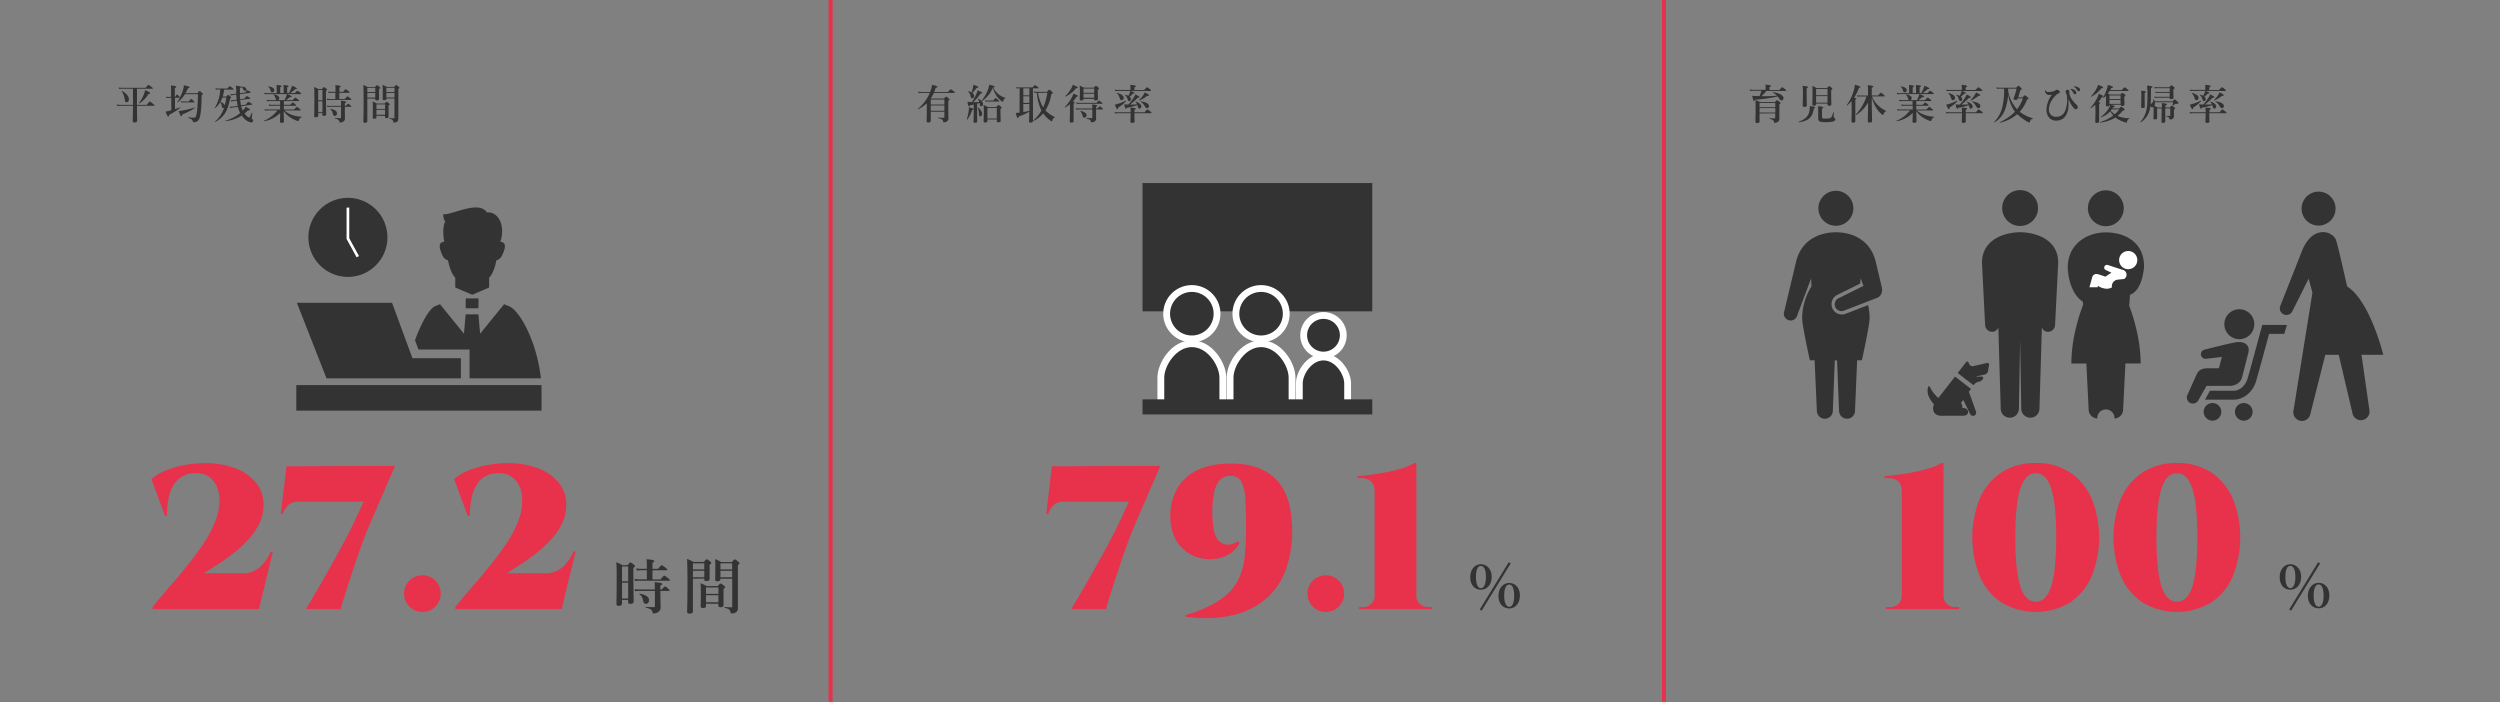 <svg id="pc" xmlns="http://www.w3.org/2000/svg" viewBox="0 0 1100 308.93"><rect x="0" y="0" width="1100" height="308.93" fill="#808080" stroke="none"/><defs><style>.cls-1{fill:#333;}.cls-2{fill:#e8314b;}.cls-3,.cls-5,.cls-6{fill:none;}.cls-3{stroke:#e8314b;stroke-width:1.76px;}.cls-3,.cls-6{stroke-miterlimit:10;}.cls-4{fill:#fff;}.cls-5,.cls-6{stroke:#fff;}.cls-5{stroke-width:6px;}.cls-6{stroke-width:1.18px;}</style></defs><circle class="cls-1" cx="153.08" cy="104.44" r="17.4"/><path class="cls-1" d="M273.69,265.57c0,.67-.53,1-1.38,1s-1.07-.23-1.07-.81c0-1.84.1-3.77.1-11.2,0-2.39,0-4.79-.15-7.21a21.58,21.58,0,0,1,2.68,1.33h2.23c.86-1,1.07-1.2,1.28-1.2s.49.16,1.43.89c.41.31.57.49.57.7s-.13.39-.7.81v2.44c0,6.45.13,10.9.13,12.38,0,.67-.5,1-1.43,1-.7,0-1-.21-1-.8v-.94h-2.7Zm2.7-16.33h-2.7v6.52h2.7Zm0,7.12h-2.7v7h2.7Zm10.69-1.43h3.58c1.15-1.43,1.46-1.63,1.64-1.63s.52.2,1.72,1.14c.52.44.73.65.73.83s-.08.26-.34.26H281a8.38,8.38,0,0,0-1.53.16l-.29-1a7.43,7.43,0,0,0,1.74.21h3.7v-4h-2.94a7.89,7.89,0,0,0-1.48.16l-.29-1a7.56,7.56,0,0,0,1.71.2h3v-2.21c0-.67-.06-1.35-.13-2,3.14.28,3.43.57,3.43.83s-.29.49-.83.7v2.73h2.44c1.12-1.4,1.43-1.61,1.61-1.61s.52.21,1.72,1.12c.54.44.75.65.75.83s-.08.26-.34.26h-6.18Zm3.51,7.88c0,1,.07,3.2.07,4.16s-.1,1.46-.59,1.95a3.46,3.46,0,0,1-2.5,1,.39.39,0,0,1-.42-.33c-.2-1.36-.93-1.72-3-2.24-.13,0-.13-.31,0-.31,1.33.08,2.55.1,3.54.1.36,0,.47-.08.47-.41V260H281a8.38,8.38,0,0,0-1.53.16l-.29-1a7.57,7.57,0,0,0,1.75.21h7.2v-1.14a14.71,14.71,0,0,0-.13-2.08c2.57.23,3.35.42,3.35.78s-.23.44-.8.73v1.71h.62c1-1.14,1.27-1.35,1.46-1.35s.49.21,1.4,1c.36.32.57.55.57.73s-.08.26-.34.26h-3.71Zm-6.45,2.86c-.68,0-.94-.44-1.25-1.66a4.29,4.29,0,0,0-1.53-2.6c-.11-.08,0-.24.15-.21,2.84.57,4.06,1.51,4.06,2.86C285.57,265.05,285.05,265.67,284.14,265.67Z"/><path class="cls-1" d="M304.89,254.62V269c0,.7-.5,1-1.49,1-.75,0-1.06-.26-1.06-.93,0-1.93.15-3.82.15-11.52,0-3.88,0-7.75-.18-11.62a15.6,15.6,0,0,1,2.76,1.32h4.63c.88-1,1.09-1.17,1.3-1.17s.46.16,1.4.91c.42.34.57.52.57.73s-.18.42-.75.78v1c0,2.76,0,4.66,0,5.28s-.49.88-1.4.88c-.68,0-.94-.2-.94-.75v-.34Zm5-6.76h-5v2.68h5Zm0,3.28h-5V254h5Zm.75,14.48v.91c0,.73-.39,1-1.35,1-.7,0-1-.24-1-.81,0-.86.08-1.77.08-5.22,0-1.62,0-3.25-.13-4.89a16.86,16.86,0,0,1,2.65,1.27h4.91c.86-1,1.07-1.12,1.28-1.12s.49.13,1.37.86c.47.36.63.55.63.76s-.21.39-.73.72v1.17c0,3.1,0,5.2,0,5.91s-.39,1-1.33,1c-.7,0-.94-.26-.94-.78v-.75Zm5.46-7.15h-5.46v2.83h5.46Zm0,3.43h-5.46V265h5.46Zm.89-7.28v.13c0,.68-.44,1-1.3,1s-1-.2-1-.78c0-1,.05-2,.05-6.05,0-1,0-1.95-.1-2.94a21.35,21.35,0,0,1,2.67,1.32H322c.91-1,1.14-1.17,1.35-1.17s.47.16,1.43.94c.44.39.6.57.6.78s-.16.44-.7.75v3.12c0,14.49,0,15.16,0,15.86a2.29,2.29,0,0,1-.52,1.56,2.89,2.89,0,0,1-2.26.76c-.34,0-.44-.08-.47-.37-.13-1.19-.6-1.58-2.57-2.1-.13,0-.13-.34,0-.34,1.56.1,1.95.13,3,.13.26,0,.32-.05.32-.36v-12.2Zm5.15-6.76H317v2.68h5.15Zm0,3.28H317V254h5.15Z"/><path class="cls-2" d="M72.62,227l-6-16.2a22.75,22.75,0,0,1,6.52-3.87,42.92,42.92,0,0,1,8.28-2.34,49,49,0,0,1,8.78-.81,37.3,37.3,0,0,1,13.14,2.2,21.59,21.59,0,0,1,9.22,6.3,15.16,15.16,0,0,1,3.38,10,18.23,18.23,0,0,1-1.85,8.1,29.51,29.51,0,0,1-4.81,7,52.55,52.55,0,0,1-6.48,6c-2.34,1.84-4.65,3.48-6.93,4.95s-4.32,2.78-6.12,3.92h17.1a11.24,11.24,0,0,0,4.9-1,12.47,12.47,0,0,0,4-3.1,22.18,22.18,0,0,0,3.38-5.31h.9L113.93,268H67.13v-.9q3.86-4.77,8-9.54T83,248.06q3.83-4.74,6.89-9.41a52.37,52.37,0,0,0,4.86-9.27,24.76,24.76,0,0,0,1.8-9.09q0-5.85-3.11-9.18T85,208.23a10.55,10.55,0,0,0-8.6,5.17q-2.93,4.74-2.92,13.55Z"/><path class="cls-2" d="M126.08,205.17l47.7-.18-11.52,26.73q-1.19,2.61-2.52,6.3c-.9,2.46-1.84,5.1-2.79,7.92s-1.89,5.61-2.8,8.37-1.72,5.33-2.47,7.69-1.34,4.37-1.75,6h-15.3c1.08-1.8,2.36-4,3.87-6.53s3.06-5.26,4.68-8.14,3.22-5.74,4.81-8.6,3-5.49,4.28-7.91,2.27-4.46,3.06-6.08l4.68-10h-28.8a6.14,6.14,0,0,0-4.23,1.35,9.58,9.58,0,0,0-2.52,4h-.9Z"/><path class="cls-2" d="M185.83,269.25a8.07,8.07,0,1,1,5.76-2.39A7.79,7.79,0,0,1,185.83,269.25Z"/><path class="cls-2" d="M205.81,227l-6-16.2a22.81,22.81,0,0,1,6.53-3.87,42.92,42.92,0,0,1,8.28-2.34,48.93,48.93,0,0,1,8.77-.81,37.26,37.26,0,0,1,13.14,2.2,21.63,21.63,0,0,1,9.23,6.3,15.16,15.16,0,0,1,3.37,10,18.22,18.22,0,0,1-1.84,8.1,29.55,29.55,0,0,1-4.82,7,52.55,52.55,0,0,1-6.48,6c-2.34,1.84-4.65,3.48-6.93,4.95s-4.32,2.78-6.12,3.92H240a11.28,11.28,0,0,0,4.91-1A12.47,12.47,0,0,0,249,248a22.17,22.17,0,0,0,3.37-5.31h.9L247.12,268h-46.8v-.9q3.87-4.77,8-9.54t7.92-9.49q3.82-4.74,6.88-9.41a51.08,51.08,0,0,0,4.86-9.27,24.76,24.76,0,0,0,1.8-9.09q0-5.85-3.1-9.18t-8.42-2.88a10.53,10.53,0,0,0-8.59,5.17q-2.92,4.74-2.93,13.55Z"/><path class="cls-1" d="M60.27,46.15h4.28c1-1.32,1.26-1.46,1.39-1.46s.36.14,1.42,1c.49.39.63.56.63.68s0,.18-.23.18H60.27v.24c0,3.42.07,4.88.07,6.3,0,.57-.36.79-1.14.79-.57,0-.79-.18-.79-.7s.09-3.41.09-6.38v-.25H53.28a16.87,16.87,0,0,0-1.73.11l-.2-.67a12.85,12.85,0,0,0,1.91.15H58.5v-7.1H54.07a15.32,15.32,0,0,0-1.65.11l-.2-.66a13.26,13.26,0,0,0,1.85.14h10c.93-1.12,1.15-1.26,1.28-1.26s.36.14,1.33.88c.43.34.57.49.57.61s0,.18-.23.18H60.27ZM55.71,45c-.54,0-.68-.23-.85-1.31a8.41,8.41,0,0,0-1.29-3.53c-.06-.07.07-.18.14-.15,2,1.14,3,2.42,3,3.68C56.76,44.47,56.32,45,55.71,45Zm9.62-3.67a12.5,12.5,0,0,1-4,4.19c-.07.06-.24-.1-.18-.18a15.17,15.17,0,0,0,2.18-3.94,12.21,12.21,0,0,0,.52-1.73c1.58.67,2.2,1,2.2,1.28S65.87,41.29,65.33,41.36Z"/><path class="cls-1" d="M79.18,42.93a20.57,20.57,0,0,0,1.3-3.17,9.63,9.63,0,0,0,.43-2.25c2,.46,2.47.61,2.47.9s-.16.34-.69.43A16.52,16.52,0,0,1,81.61,41h5.23c.68-.82.82-.93,1-.93s.32.11,1,.75c.33.29.44.44.44.58s-.06.18-.56.56c-.09,5.33-.29,7.69-.83,9.65A3.09,3.09,0,0,1,87,53.19a2.47,2.47,0,0,1-1.64.59c-.37,0-.41-.05-.52-.5s-.63-1-2-1.39c-.09,0-.09-.29,0-.27,1.36.14,1.8.16,2.07.16.81,0,1-.05,1.19-.34.59-1.15.86-3.71,1-10H81.36a12.53,12.53,0,0,1-3.22,3.62c-.07,0-.23-.06-.18-.13A14.42,14.42,0,0,0,79.15,43a.34.34,0,0,1-.2,0H77V48c.83-.27,1.64-.55,2.31-.82.09,0,.18.12.1.18a26.89,26.89,0,0,1-5,3.15c0,.57-.13.77-.38.77s-.63-.63-1.19-2.18a11.11,11.11,0,0,0,1.53-.32c.33-.07.65-.16,1-.27V43.05H74.14a4.48,4.48,0,0,0-.88.11l-.2-.67a3.87,3.87,0,0,0,1,.15h1.22V39.79c0-.86,0-1.57-.09-2.18,2.16.2,2.38.4,2.38.6s-.22.32-.65.54v3.89h.14c.51-.87.73-1,.85-1s.33.14.88.7c.22.23.36.41.36.54Zm1,7.41c0,.56-.12.76-.38.76s-.5-.36-1.2-2.23c.41,0,1-.11,1.55-.22a43.49,43.49,0,0,0,5.54-1.37c.09,0,.18.13.11.18A24.67,24.67,0,0,1,80.19,50.34Zm2.88-5.69c.72-.93.94-1.08,1.06-1.08s.35.15,1,.76c.29.27.43.43.43.56s0,.18-.23.18h-4.7a3.39,3.39,0,0,0-.83.11l-.2-.67a3.27,3.27,0,0,0,1,.14Z"/><path class="cls-1" d="M99.54,42.49c.6-.63.74-.74.88-.74s.31.11.92.69c.25.23.36.38.36.52s0,.23-.45.43c-1,5.46-2.72,8.12-6.57,10.34-.07,0-.18-.13-.11-.18a13.61,13.61,0,0,0,4.05-6.2.68.68,0,0,1-.47.18c-.32,0-.45-.18-.54-.73A3.63,3.63,0,0,0,96.89,45a11.12,11.12,0,0,1-2.28,2.63c-.07.05-.18-.09-.13-.16a16.81,16.81,0,0,0,2.43-8.1h-.72a8,8,0,0,0-1.2.1l-.2-.66a7,7,0,0,0,1.4.14H100c.78-.9,1-1,1.12-1s.36.14,1.12.72c.34.29.48.43.48.56s0,.18-.23.18H98.62A17.24,17.24,0,0,1,98,42.49Zm-1.67.42A11.1,11.1,0,0,1,97,44.78c.76.32,1.69.81,1.85,1.69a25.41,25.41,0,0,0,.72-3.56ZM105.68,44c.07.67.2,1.53.36,2.33l2.18-.33c.72-1.06.86-1.17,1-1.17s.39.11,1.2.58c.42.23.53.34.53.48s-.09.15-.2.17l-4.63.68a11.77,11.77,0,0,0,.69,1.91A9.3,9.3,0,0,0,108.13,47c1.44.75,1.87,1,1.87,1.26s-.12.3-.93.3a12.65,12.65,0,0,1-1.48,1.37,7.65,7.65,0,0,0,.56.69,3.51,3.51,0,0,0,1.42,1.08c.23,0,.36-.15,1.22-2.06,0-.09.26,0,.24.06-.18,1.42-.27,2.12-.27,2.28a.41.41,0,0,0,.2.4,1,1,0,0,1,.41.72.84.84,0,0,1-.9.76,5.46,5.46,0,0,1-3.11-1.8,9.84,9.84,0,0,1-1-1.21,15.59,15.59,0,0,1-7.08,2.43c-.09,0-.16-.16-.07-.18a19.06,19.06,0,0,0,6.47-3.35,11.26,11.26,0,0,1-1-2.75l-2.11.3a4.94,4.94,0,0,0-1.2.29l-.29-.63c.61,0,1.13,0,1.44-.07l2.07-.31c-.18-.88-.29-1.56-.38-2.32L103,44.4a6.32,6.32,0,0,0-1.2.27l-.27-.61A11.8,11.8,0,0,0,103,44l1.13-.17c-.07-.73-.12-1.47-.18-2.21l-1.13.16c-.41.06-.74.15-1.21.25l-.27-.63a8.84,8.84,0,0,0,1.43,0l1.17-.16c0-.36,0-.74,0-1.12a13.92,13.92,0,0,0-.18-2.43c1.91.25,2.29.36,2.29.61s-.07.26-.49.47c0,.87,0,1.6,0,2.25l2.39-.32c.6-.9.74-1,.89-1s.37.11,1,.52c.33.22.43.33.43.47a.16.16,0,0,1-.16.16l-4.55.61c0,.74,0,1.48.11,2.2l1.94-.29c.65-1,.79-1.08.94-1.08s.37.11,1.09.54c.36.22.47.33.47.47a.19.19,0,0,1-.18.18ZM107.77,40c-.32,0-.38,0-.68-.61a3,3,0,0,0-.94-1.1c-.07,0,0-.2.09-.2,1.49.13,2.18.51,2.18,1.25A.63.63,0,0,1,107.77,40Z"/><path class="cls-1" d="M125.1,48.61A11.17,11.17,0,0,0,128,50.38a14.84,14.84,0,0,0,4.73,1c.09,0,.09.17,0,.2-.66.25-.83.4-1.31,1.5a.29.29,0,0,1-.27.19,3.1,3.1,0,0,1-.85-.27,13.42,13.42,0,0,1-3.17-1.74,11.35,11.35,0,0,1-2.3-2.38c0,2.3.11,4,.11,4.48s-.29.69-1.07.69c-.48,0-.7-.2-.7-.6s.09-2.18.13-3.76a13.07,13.07,0,0,1-7.13,3.66c-.09,0-.18-.13-.09-.17a15,15,0,0,0,6-4.61h-4.25a9.21,9.21,0,0,0-1.26.11l-.19-.66a7.48,7.48,0,0,0,1.38.14h5.49V46.53h-3.53a9,9,0,0,0-1.27.1l-.2-.66a7.06,7.06,0,0,0,1.42.14h3.58V44.47h-4.46a9.48,9.48,0,0,0-1.3.11l-.2-.66a8.17,8.17,0,0,0,1.44.14h3c-.24-.07-.36-.31-.51-.83a3.35,3.35,0,0,0-.9-1.55c-.07,0,0-.16.11-.14,1.62.25,2.45.81,2.45,1.64a.92.92,0,0,1-.63.88h2.9a11.83,11.83,0,0,0,.75-1.55,7.32,7.32,0,0,0,.36-1.13c1.46.55,2.06.84,2.06,1.06s-.13.27-.8.3a10.52,10.52,0,0,1-1.76,1.32h3c.85-.94,1.06-1.08,1.19-1.08s.36.14,1.15.75c.34.29.49.44.49.56s-.06.18-.24.18H124.9v1.64h2.81c.78-.86,1-1,1.12-1s.36.15,1,.71c.31.25.45.41.45.54s0,.18-.23.18H124.9V48.2h4.47c.92-1,1.13-1.17,1.26-1.17s.34.14,1.17.81c.36.29.5.47.5.59s-.05.18-.23.18Zm-3.36-9.92a7.41,7.41,0,0,0-.09-1.31c2,.2,2.23.34,2.23.56s-.15.25-.58.45v2.55h1.5V38.69a7.41,7.41,0,0,0-.09-1.31c2.05.22,2.25.34,2.25.56s-.13.25-.6.45v2.55h.74a17.15,17.15,0,0,0,1-2,7.76,7.76,0,0,0,.4-1.21c1.58.67,2.14,1,2.14,1.17s-.13.33-.83.34a11.59,11.59,0,0,1-2.16,1.71h2.11c.81-.9,1-1,1.15-1s.36.14,1.11.72c.35.29.49.43.49.56s-.05.18-.23.18H117.81a8.66,8.66,0,0,0-1.33.11l-.2-.67a7.62,7.62,0,0,0,1.48.14h4Zm-1.93,1.93c-.42,0-.58-.16-.76-.7a3.51,3.51,0,0,0-1-1.77c-.07,0,0-.18.09-.16,1.69.29,2.57.88,2.57,1.73A.93.93,0,0,1,119.81,40.62Z"/><path class="cls-1" d="M140,50.92c0,.47-.36.67-1,.67s-.74-.17-.74-.56c0-1.28.07-2.61.07-7.76,0-1.66,0-3.32-.11-5a14,14,0,0,1,1.86.92h1.55c.59-.72.73-.83.88-.83s.34.11,1,.61c.29.22.4.34.4.49s-.09.27-.49.56v1.69c0,4.46.09,7.54.09,8.57,0,.47-.34.7-1,.7-.49,0-.69-.14-.69-.56v-.65H140Zm1.87-11.31H140v4.52h1.87Zm0,4.94H140v4.82h1.87Zm7.41-1h2.48c.79-1,1-1.14,1.13-1.14s.36.14,1.19.79c.36.31.51.45.51.58s-.06.18-.24.18h-9.29a6.46,6.46,0,0,0-1.06.11l-.2-.67a5.3,5.3,0,0,0,1.21.15h2.55V40.82h-2a5.24,5.24,0,0,0-1,.11l-.19-.67a4.82,4.82,0,0,0,1.18.14h2.07V38.87a11.65,11.65,0,0,0-.09-1.42c2.18.2,2.38.4,2.38.58s-.2.34-.57.48V40.4H151c.77-1,1-1.11,1.11-1.11s.36.14,1.19.77c.38.31.52.45.52.58s-.05.18-.23.18H149.3ZM151.73,49c0,.67.05,2.21.05,2.88s-.07,1-.41,1.35a2.38,2.38,0,0,1-1.73.67.26.26,0,0,1-.29-.24c-.14-.93-.65-1.18-2.07-1.54-.09,0-.09-.22,0-.22.92.05,1.76.07,2.45.07.25,0,.32,0,.32-.29V47h-4.93a6.36,6.36,0,0,0-1.06.11l-.2-.67a5.15,5.15,0,0,0,1.2.15h5v-.8a10.12,10.12,0,0,0-.09-1.44c1.78.17,2.32.29,2.32.54s-.16.31-.55.51v1.19h.43c.66-.8.88-.94,1-.94s.34.14,1,.67c.25.21.39.37.39.5s-.05.18-.23.18h-2.57Zm-4.47,2c-.47,0-.65-.31-.86-1.15a3,3,0,0,0-1.07-1.8c-.07-.06,0-.16.11-.15,2,.4,2.81,1,2.81,2C148.25,50.56,147.89,51,147.26,51Z"/><path class="cls-1" d="M161.62,43.34v10c0,.48-.34.7-1,.7-.53,0-.74-.18-.74-.65,0-1.33.11-2.65.11-8,0-2.68,0-5.36-.13-8a11.62,11.62,0,0,1,1.91.92H165c.62-.7.76-.81.9-.81s.33.11,1,.63c.28.24.39.36.39.51s-.12.29-.52.54v.72c0,1.91,0,3.22,0,3.65s-.35.62-1,.62c-.46,0-.64-.15-.64-.53v-.23Zm3.5-4.68h-3.5v1.85h3.5Zm0,2.27h-3.5v2h3.5Zm.52,10v.63c0,.5-.27.68-.94.68-.48,0-.7-.16-.7-.56,0-.59.05-1.22.05-3.62,0-1.11,0-2.25-.09-3.38a11,11,0,0,1,1.84.88h3.4c.6-.67.74-.78.89-.78s.34.1.95.6c.32.25.43.38.43.52s-.14.27-.5.51v.81c0,2.14,0,3.6,0,4.08s-.27.69-.92.69c-.49,0-.65-.18-.65-.54V51Zm3.78-5h-3.78v2h3.78Zm0,2.38h-3.78v2.16h3.78Zm.61-5v.09c0,.47-.31.67-.9.67s-.72-.15-.72-.54c0-.69,0-1.39,0-4.2,0-.67,0-1.35-.08-2a14.6,14.6,0,0,1,1.86.92h3.22c.63-.7.79-.81.94-.81s.32.11,1,.65c.3.27.41.4.41.54s-.11.31-.48.52V41.3c0,10,0,10.5,0,11a1.57,1.57,0,0,1-.36,1.08,2,2,0,0,1-1.56.52c-.24,0-.31,0-.33-.25-.09-.83-.41-1.1-1.78-1.46-.09,0-.09-.23,0-.23,1.08.07,1.35.09,2.09.09.18,0,.22,0,.22-.26V43.34Zm3.57-4.68H170v1.85h3.57Zm0,2.27H170v2h3.57Z"/><path class="cls-1" d="M656.36,253.79c0,3.56-2.13,5.69-4.78,5.69s-4.68-2-4.68-5.51,2.1-5.72,4.68-5.72S656.36,250.36,656.36,253.79Zm-6.94.1c0,3.15.81,4.89,2.16,4.89s2.23-1.74,2.23-4.89S653,249,651.58,249,649.42,250.72,649.42,253.89Zm1.66,14.28,12.77-20.8.86.52-12.77,20.8ZM668.76,262c0,3.59-2.08,5.72-4.7,5.72s-4.76-2.05-4.76-5.53,2.16-5.7,4.76-5.7S668.76,258.52,668.76,262Zm-6.91.11c0,3.14.83,4.89,2.21,4.89s2.18-1.75,2.18-4.89-.8-4.92-2.18-4.92S661.85,258.91,661.85,262.06Z"/><path class="cls-2" d="M462.82,205.17l47.7-.18L499,231.72q-1.17,2.61-2.52,6.3t-2.79,7.92q-1.44,4.23-2.79,8.37c-.9,2.76-1.72,5.33-2.47,7.69s-1.34,4.37-1.76,6h-15.3c1.08-1.8,2.37-4,3.87-6.53s3.06-5.26,4.68-8.14,3.23-5.74,4.82-8.6,3-5.49,4.27-7.91,2.28-4.46,3.06-6.08l4.68-10H468a6.17,6.17,0,0,0-4.23,1.35,9.78,9.78,0,0,0-2.52,4h-.9Z"/><path class="cls-2" d="M521.77,271.41l-.36-.63q9.63-3,15.08-6.66a24.09,24.09,0,0,0,8-8.37,28.48,28.48,0,0,0,3.15-10.58,126.67,126.67,0,0,0,.63-13.36q0-7.47-.36-12.46a18.47,18.47,0,0,0-1.75-7.48,5,5,0,0,0-4.73-2.47,6,6,0,0,0-5,2.2,13,13,0,0,0-2.34,5.72,43.37,43.37,0,0,0-.63,7.65,42.37,42.37,0,0,0,.59,8,10.87,10.87,0,0,0,1.62,4.27,5.64,5.64,0,0,0,2.29,1.94,5.72,5.72,0,0,0,3.83.27,12.72,12.72,0,0,0,2.92-1.26l.63.72a10.79,10.79,0,0,1-4,4.59,15.21,15.21,0,0,1-6.21,2.34,18.21,18.21,0,0,1-7.11-.32,16.47,16.47,0,0,1-11.43-9.67,22.58,22.58,0,0,1-1.62-9.9,23.44,23.44,0,0,1,3-11,20,20,0,0,1,8.55-7.92q5.76-3,14.67-3.06,13.23-.18,20.3,7t7.06,22.68a48.37,48.37,0,0,1-2.88,17.23,30.69,30.69,0,0,1-8.73,12.65,34.29,34.29,0,0,1-14.58,7.15Q533.56,272.84,521.77,271.41Z"/><path class="cls-2" d="M583.33,269.25a8.07,8.07,0,1,1,5.76-2.39A7.77,7.77,0,0,1,583.33,269.25Z"/><path class="cls-2" d="M597.91,268l.09-.9h1.89a4.78,4.78,0,0,0,3.51-1.44,4.67,4.67,0,0,0,1.44-3.42V216.6q0-3.51-1.62-4.86a6.53,6.53,0,0,0-4.32-1.35h-1.62v-.9c1.26-.06,3-.23,5.09-.5s4.42-.63,6.88-1.08a68,68,0,0,0,7.16-1.71,26.09,26.09,0,0,0,5.89-2.47h.9v58.59a4.46,4.46,0,0,0,1.49,3.37,4.85,4.85,0,0,0,3.46,1.4H630v.9Z"/><path class="cls-1" d="M410.85,40.89a15.1,15.1,0,0,1-1.33,2.47l.12,0h5.71c.69-.72.83-.83,1-.83s.33.11,1,.74c.33.29.43.42.43.56s0,.25-.54.54v1.23c0,5,.06,5.54.06,6.32a1.52,1.52,0,0,1-.58,1.45,2.33,2.33,0,0,1-1.42.45c-.22,0-.29-.07-.34-.41-.11-.74-.45-1-2.16-1.46-.09,0-.09-.22,0-.22,1,.08,1.56.11,2.46.11.24,0,.27,0,.27-.23V49.17h-6c0,1.95,0,3,0,4,0,.5-.38.72-1.08.72-.52,0-.74-.16-.74-.54s.09-2.11.09-3.42v-4.5A15.41,15.41,0,0,1,404,48.09c-.07,0-.2-.16-.13-.21a17.93,17.93,0,0,0,5.23-7h-3.44a12.14,12.14,0,0,0-1.46.11l-.2-.67a9.15,9.15,0,0,0,1.6.15h3.66a14.91,14.91,0,0,0,.86-3.14c1.82.4,2.33.62,2.33.85s-.22.36-.76.5c-.2.63-.42,1.23-.65,1.79h6.07c.88-1,1.1-1.17,1.22-1.17s.38.14,1.26.81c.42.32.56.46.56.59s-.05.18-.23.18Zm4.68,5.1V43.81h-6V46Zm-6,2.77h6V46.4h-6Z"/><path class="cls-1" d="M427.75,48.38a12.57,12.57,0,0,1-2.16,4.25c0,.07-.23,0-.2-.13a24.67,24.67,0,0,0,.78-3.38,14,14,0,0,0,.16-1.95c1.73.53,2,.63,2,.87S428.15,48.29,427.75,48.38Zm-.12-3.44c.57-.9,1.18-2,1.67-3a12.75,12.75,0,0,0,.88-2.18c1.48.61,2,.9,2,1.11s-.18.29-.67.27a25.2,25.2,0,0,1-3.33,3.82c.54,0,1.8,0,2.7-.09a5.62,5.62,0,0,0-.66-1.37c-.06-.07.07-.14.14-.1a5.69,5.69,0,0,1,1.44,1,16.51,16.51,0,0,0,2.88-4.93,13.08,13.08,0,0,0,.63-2.22c1.93.49,2.31.65,2.31.89s-.08.27-.62.32a8.68,8.68,0,0,0,2.15,2.86A8.44,8.44,0,0,0,442.35,43a.09.09,0,0,1,0,.18,1.69,1.69,0,0,0-.91,1.26c-.08.29-.15.38-.31.38a1.52,1.52,0,0,1-.59-.38,10.53,10.53,0,0,1-2-2.18,16,16,0,0,1-1.73-3.58A13.26,13.26,0,0,1,432,44.56a1.92,1.92,0,0,1,.54,1.25.83.83,0,0,1-.77.93c-.49,0-.6-.18-.72-1.22l0-.24c-.38.13-.76.26-1.13.36V48.2c0,1.93.05,4.34.05,5.13,0,.49-.32.69-.92.69s-.72-.13-.72-.53.11-1.6.11-3.94V46c-.52.13-1.1.24-1.71.34-.11.36-.23.51-.38.51s-.38-.36-.68-2c.46,0,.65,0,.95,0Zm.43-6.21a11.36,11.36,0,0,0,.23-1.41c1.46.45,2.16.78,2.16,1s-.23.33-.7.33a16.62,16.62,0,0,1-1.94,2.25,1.61,1.61,0,0,1,.81,1.35c0,.61-.36,1-.83,1s-.52-.07-.79-1.09a3.59,3.59,0,0,0-1-1.86c-.06-.07,0-.23.12-.2a8.58,8.58,0,0,1,1.39.58C427.72,40.08,427.9,39.38,428.06,38.73Zm3.26,12.48c-.4,0-.6-.34-.63-1.46a6.81,6.81,0,0,0-.51-2.38.09.09,0,0,1,.13-.11c1.24,1,1.83,1.89,1.83,2.83C432.14,50.72,431.78,51.21,431.32,51.21Zm3.15,1.35v.66c0,.45-.29.69-1,.69-.51,0-.69-.2-.69-.6,0-.72.09-1.45.09-4.37,0-.92,0-1.84-.09-2.76.9.4,1,.45,1.88.9h3.72c.67-.75.81-.86,1-.86s.32.11.95.65c.27.23.38.36.38.5s-.07.25-.5.58v.84c0,2.27.09,3.82.09,4.33s-.27.68-1,.68c-.5,0-.7-.16-.7-.56v-.68Zm2.63-8.36c.63-.9.84-1,1-1s.36.14,1.08.74c.31.25.45.41.45.54s-.05.18-.24.18h-4.73a6,6,0,0,0-1,.1l-.2-.66a5,5,0,0,0,1.19.14Zm1.49,3.3h-4.12v4.64h4.12Z"/><path class="cls-1" d="M448.65,38.87h-.38a5.13,5.13,0,0,0-.95.11l-.2-.66a5.52,5.52,0,0,0,1.19.14h6c.76-.86,1-1,1.1-1s.36.15,1.08.7c.32.27.47.42.47.54s-.06.18-.24.18h-2.21V44c0,3.44,0,7.71,0,9.13,0,.57-.29.81-1,.81s-.75-.18-.75-.7c0-.35.09-1.41.09-3.52v-.57a22.53,22.53,0,0,1-4.56,2.09c-.12.48-.27.68-.5.68s-.27,0-.87-2.23c.51,0,1.08-.09,1.66-.16Zm1.6,3.08h2.67V38.87h-2.67Zm0,3.35h2.67V42.37h-2.67Zm0,4c.9-.14,1.78-.32,2.67-.54v-3h-2.67Zm10.39-8.86c.74-.82.87-.95,1.05-.95s.34.09,1,.7c.45.4.49.52.49.7s-.15.35-.6.58A19.37,19.37,0,0,1,460,48.56a13.24,13.24,0,0,0,4.14,2.94c.09,0,0,.18-.05.21a1.5,1.5,0,0,0-1,1.19c-.09.38-.15.47-.33.47a1.54,1.54,0,0,1-.66-.38A12.61,12.61,0,0,1,459,49.87a13.26,13.26,0,0,1-4.21,3.37c-.08,0-.22-.18-.15-.23a16.1,16.1,0,0,0,3.58-4.38l-.37-.81a22.5,22.5,0,0,1-1.62-7c-.44,0-.8,0-1.12.09l-.18-.67a5.48,5.48,0,0,0,1.58.16Zm-3.92.42A18.09,18.09,0,0,0,459,47.25a23.53,23.53,0,0,0,1.82-6.43Z"/><path class="cls-1" d="M470.77,45.84a14,14,0,0,1-2.16,1.5c-.07,0-.22-.11-.14-.18a19.21,19.21,0,0,0,3-4.06,8.77,8.77,0,0,0,.81-1.94c1.89.79,2,.85,2,1.06s-.14.25-.63.38A10.87,10.87,0,0,1,472,44.72c.75.13.88.2.88.38s-.11.27-.49.44v7.67c0,.52-.3.75-.93.75-.42,0-.78-.16-.78-.68s.11-1.89.11-4.74Zm2.67-7a13,13,0,0,1-4.6,3.66c-.09,0-.18-.15-.1-.2a15.24,15.24,0,0,0,2.41-3.08,8,8,0,0,0,.9-1.93c1.58.71,2.16,1,2.16,1.25S474,38.8,473.44,38.8Zm8.84,10.79c0,.84,0,1.69,0,2.54a1.49,1.49,0,0,1-.47,1.13,1.91,1.91,0,0,1-1.44.49c-.25,0-.36-.09-.41-.35-.14-.68-.49-.88-1.87-1.26-.09,0-.09-.27,0-.27.86.06,1.55.09,2.23.09.25,0,.31-.05.31-.27V48.15h-5.78a10.08,10.08,0,0,0-1.34.1l-.19-.66a7.72,7.72,0,0,0,1.49.14h5.82V47.3a11.38,11.38,0,0,0-.08-1.35c1.91.22,2.18.29,2.18.56s-.12.23-.48.41v.81h.66c.65-.77.87-.92,1-.92s.36.15,1,.65c.27.22.41.38.41.51s-.05.18-.23.18h-2.81Zm.21-4.36c.71-.85.92-1,1.05-1s.36.14,1.08.68c.32.27.47.42.47.54s-.06.18-.24.18h-9.76a9.34,9.34,0,0,0-1.28.11l-.19-.66a8.19,8.19,0,0,0,1.45.14Zm-5.76-1.78c0,.52-.27.73-.9.73s-.77-.17-.77-.57.09-1,.09-2.86c0-1,0-2.06-.09-3.1a14.3,14.3,0,0,1,1.82.88h4.39c.63-.7.77-.81.92-.81s.32.11.95.65c.29.25.4.38.4.52s0,.24-.51.58v.65c0,1.72.08,2.91.08,3.31s-.31.75-.94.75-.72-.17-.72-.7v0Zm.42,8.3c-.47,0-.62-.18-.83-1a4.2,4.2,0,0,0-1-1.81.13.13,0,0,1,.13-.18c1.84.39,2.63,1.09,2.63,1.89A1,1,0,0,1,477.15,51.75Zm4.3-12.8h-4.72v1.83h4.72Zm0,2.25h-4.72V43h4.72Z"/><path class="cls-1" d="M499.14,49.82c0,1.89.06,3.19.06,3.64s-.4.61-1.05.61-.76-.14-.76-.65.08-1.46.1-3.6h-5.57a9.74,9.74,0,0,0-1.31.11l-.2-.67a7.71,7.71,0,0,0,1.48.15h5.6V49.3a15.94,15.94,0,0,0-.1-2c2.11.22,2.35.29,2.35.56s-.09.23-.6.48v1.07h4.47c.9-1.12,1.11-1.26,1.24-1.26s.36.14,1.28.88c.41.32.56.48.56.61s-.06.18-.24.18ZM492,47.3c0,.54-.07.72-.32.72s-.51-.45-1.19-1.94c.54-.15,1.06-.29,1.55-.45a18.45,18.45,0,0,0,3.22-1.34c.07,0,.23.15.18.22A13.5,13.5,0,0,1,492,47.3ZM497.52,40c1.26.48,1.66.7,1.66.91s0,.2-.63.22A9.35,9.35,0,0,1,497,42.53a1.43,1.43,0,0,1,.61,1.11.77.77,0,0,1-.73.85c-.44,0-.49-.07-.78-1a3.85,3.85,0,0,0-1.1-1.66c-.07-.05,0-.18.08-.16a5.9,5.9,0,0,1,1.44.5c.16-.34.32-.68.46-1a7.45,7.45,0,0,0,.42-1.17H492a9,9,0,0,0-1.26.1l-.2-.66a7.22,7.22,0,0,0,1.43.14h5.43V38.39a6,6,0,0,0-.09-1.07c2.24.2,2.45.4,2.45.6s-.19.36-.63.5v1.19h4.29c1-1.08,1.2-1.22,1.33-1.22s.34.14,1.19.84c.38.33.52.49.52.62s-.05.18-.23.18Zm-4,4.07c-.48,0-.61-.17-.93-1.12a4.37,4.37,0,0,0-1.15-1.93.09.09,0,0,1,.09-.16c2,.58,2.89,1.26,2.89,2.2A1,1,0,0,1,493.52,44.1Zm6.77,1.8a5.18,5.18,0,0,0-.73-1.09c-.06-.07,0-.16.12-.12,1.53.5,2.5,1.33,2.5,2.18a.87.87,0,0,1-.84.92c-.42,0-.51-.13-.76-1.1a3.09,3.09,0,0,0-.14-.43,24.52,24.52,0,0,1-4.7,1.17c-.09.39-.15.48-.31.48s-.39-.3-.77-1.94c.81,0,1.24.05,1.83.05a22.8,22.8,0,0,0,2.31-3,10.38,10.38,0,0,0,.77-1.46c1.55.81,1.82,1,1.82,1.22s0,.2-.75.24a38.17,38.17,0,0,1-3.41,3C498.26,46,499.27,46,500.29,45.9Zm4.49-3.73a13.89,13.89,0,0,1-3.42,2.07c-.09,0-.24-.11-.17-.16A13.14,13.14,0,0,0,503,41.93a6.23,6.23,0,0,0,.68-1.27c1.39.72,1.84,1,1.84,1.24S505.35,42.19,504.78,42.17Zm-.09,5.42c-.45,0-.6-.15-1.1-1a4.94,4.94,0,0,0-1.71-1.8c-.07,0,0-.2.07-.18,2.41.36,3.6,1.06,3.6,2.11A.86.86,0,0,1,504.69,47.59Z"/><path class="cls-1" d="M1012.51,253.79c0,3.56-2.13,5.69-4.78,5.69s-4.68-2-4.68-5.51,2.1-5.72,4.68-5.72S1012.51,250.36,1012.51,253.79Zm-6.94.1c0,3.15.81,4.89,2.16,4.89s2.24-1.74,2.24-4.89-.84-4.91-2.24-4.91S1005.57,250.72,1005.57,253.89Zm1.67,14.28,12.76-20.8.86.52-12.77,20.8Zm17.68-6.22c0,3.59-2.08,5.72-4.71,5.72s-4.76-2.05-4.76-5.53,2.16-5.7,4.76-5.7S1024.92,258.52,1024.92,262Zm-6.92.11c0,3.14.83,4.89,2.21,4.89s2.18-1.75,2.18-4.89-.8-4.92-2.18-4.92S1018,258.91,1018,262.06Z"/><path class="cls-2" d="M829.86,268l.09-.9h1.89a4.78,4.78,0,0,0,3.51-1.44,4.67,4.67,0,0,0,1.44-3.42V216.6q0-3.51-1.62-4.86a6.53,6.53,0,0,0-4.32-1.35h-1.62v-.9c1.26-.06,3-.23,5.09-.5s4.42-.63,6.88-1.08a67.37,67.37,0,0,0,7.16-1.71,25.9,25.9,0,0,0,5.89-2.47h.9v58.59a4.46,4.46,0,0,0,1.49,3.37,4.85,4.85,0,0,0,3.46,1.4H862v.9Z"/><path class="cls-2" d="M895.74,203.73a26.77,26.77,0,0,1,15,4.09,26.43,26.43,0,0,1,9.54,11.43,46.16,46.16,0,0,1,0,34.43,26.26,26.26,0,0,1-9.54,11.47,29.51,29.51,0,0,1-30,0,26.16,26.16,0,0,1-9.59-11.47,46.16,46.16,0,0,1,0-34.43,26.33,26.33,0,0,1,9.59-11.43A26.81,26.81,0,0,1,895.74,203.73Zm0,4.5q-4.68,0-6.84,6.88t-2.16,21.38q0,14.49,2.16,21.37t6.84,6.89q4.68,0,6.84-6.89t2.16-21.37q0-14.49-2.16-21.38T895.74,208.23Z"/><path class="cls-2" d="M957.84,203.73a26.77,26.77,0,0,1,15,4.09,26.43,26.43,0,0,1,9.54,11.43,46.16,46.16,0,0,1,0,34.43,26.26,26.26,0,0,1-9.54,11.47,29.51,29.51,0,0,1-30,0,26.16,26.16,0,0,1-9.59-11.47,46.16,46.16,0,0,1,0-34.43,26.33,26.33,0,0,1,9.59-11.43A26.81,26.81,0,0,1,957.84,203.73Zm0,4.5q-4.68,0-6.84,6.88t-2.16,21.38q0,14.49,2.16,21.37t6.84,6.89q4.68,0,6.84-6.89t2.16-21.37q0-14.49-2.16-21.38T957.84,208.23Z"/><path class="cls-1" d="M777.2,40A14.79,14.79,0,0,1,775,42.33c2.27,0,4.56,0,6.83-.25a7.68,7.68,0,0,0-1.84-1.37c-.07-.05,0-.2.06-.18,2.93.43,4.71,1.46,4.71,2.68a1,1,0,0,1-.92,1c-.34,0-.57-.16-.88-.65s-.56-.83-.79-1.14a58.4,58.4,0,0,1-10,1.45c-.14.45-.22.55-.41.55s-.36-.2-.8-2.28a32.6,32.6,0,0,0,3.26.14,18.11,18.11,0,0,0,.78-2.36H771.3a9,9,0,0,0-1.26.11l-.2-.67a7.41,7.41,0,0,0,1.44.15h5.6V38.24a10.41,10.41,0,0,0-.09-1c2.23.2,2.45.4,2.45.57s-.22.37-.65.51v1.28h4.3c.94-1.08,1.16-1.23,1.28-1.23s.34.15,1.24.85c.38.31.53.49.53.61s-.06.18-.24.18Zm-3,9.92c0,1.73,0,2.6,0,3.51,0,.51-.36.71-1.06.71-.54,0-.74-.18-.74-.74,0-1,.07-1.86.07-5.85,0-1.17,0-2.34-.07-3.51a13.77,13.77,0,0,1,2,.86H781c.6-.7.74-.81.89-.81s.32.11,1.09.72c.35.29.45.41.45.56s-.07.27-.52.56V47c0,4.25,0,4.54,0,5.29a1.46,1.46,0,0,1-.79,1.42,2.79,2.79,0,0,1-1.3.33c-.14,0-.22-.07-.29-.54s-.43-.83-2-1.3c-.09,0-.09-.21,0-.21,1.06.07,1.58.09,2.38.09.16,0,.19-.06.19-.22V49.89Zm6.93-4.61h-6.93v1.86h6.93Zm-6.93,4.2h6.93V47.55h-6.93Z"/><path class="cls-1" d="M798.07,47.75c-.54,3.85-2.27,5.44-6.59,6.07-.09,0-.18-.22-.09-.25,2.61-.94,4-2.13,4.61-4.07a10,10,0,0,0,.3-2.85c2.31.34,2.32.36,2.32.61S798.48,47.55,798.07,47.75ZM794.92,40c0,3.26.07,5.51.07,6.25,0,.58-.29.79-1,.79-.57,0-.79-.16-.79-.68s.09-2.2.09-5.49a23.37,23.37,0,0,0-.13-3.12c2.31.31,2.31.31,2.31.58s-.14.31-.5.43Zm4.17,5.59v.18c0,.5-.27.73-.92.73-.5,0-.75-.19-.75-.55,0-.92.09-1.84.09-5.55,0-.85,0-1.71-.09-2.58a13.24,13.24,0,0,1,1.82.89h4.64c.67-.7.81-.81,1-.81s.32.11.95.65c.29.25.4.37.4.52s-.06.25-.51.56v1c0,2.7.07,4.54.07,5.15s-.28.74-1,.74c-.5,0-.68-.18-.68-.68v-.25Zm5-6.47h-5v2.76h5Zm0,3.17h-5v2.88h5Zm-2.41,9c0,.85.16.89,1.47.89,1.52,0,2.09-.13,2.4-.38s.47-.49,1.13-2.34c0-.09.24-.06.24,0,0,.64-.11,1.66-.11,1.89s0,.31.31.45a.73.73,0,0,1,.43.67c0,.45-.29.76-1,1a13.79,13.79,0,0,1-3.33.28c-2.67,0-3.21-.37-3.21-1.69,0-.54,0-1.06,0-2.74,0-1,0-1.69-.09-2.59,2.18.24,2.31.33,2.31.56s-.15.29-.56.49Z"/><path class="cls-1" d="M814.7,44.44a16.14,16.14,0,0,1-2,2c-.07.05-.24-.09-.18-.16a19.57,19.57,0,0,0,3-6,15.75,15.75,0,0,0,.65-3c1.64.45,2.38.76,2.38,1s-.18.32-.63.4A20.6,20.6,0,0,1,815.81,43c.83.13,1,.2,1,.38s-.11.27-.47.43v9.42c0,.52-.31.75-.94.75-.39,0-.77-.16-.77-.68s.11-1.89.11-4.74Zm8.87-.8c0,4.31.13,7,.13,9.62,0,.49-.31.67-1.06.67-.56,0-.81-.17-.81-.53,0-.93.12-4.79.14-8.26a16.69,16.69,0,0,1-5.31,5.51c-.07.05-.23-.09-.18-.16a21.33,21.33,0,0,0,4.75-8.05h-2.79a6,6,0,0,0-1.11.11l-.2-.67a5.4,5.4,0,0,0,1.24.14h3.55V39.74a16.93,16.93,0,0,0-.11-2.29c2.38.32,2.41.32,2.41.63s-.18.33-.65.54V42h2.83c.85-1.08,1.06-1.22,1.19-1.22s.34.14,1.17.85c.36.32.5.48.5.61s0,.18-.23.18h-5.35a11.33,11.33,0,0,0,2.38,3.65,12.1,12.1,0,0,0,3.78,2.7c.09,0,0,.2,0,.22-.41.09-.75.43-1,1.08-.17.42-.22.45-.4.45a1.23,1.23,0,0,1-.61-.32,11.45,11.45,0,0,1-2.43-3,14.48,14.48,0,0,1-1.77-4.37Z"/><path class="cls-1" d="M843.39,48.61a11.17,11.17,0,0,0,2.94,1.77,14.84,14.84,0,0,0,4.73,1c.09,0,.09.17,0,.2-.67.25-.83.4-1.31,1.5a.31.31,0,0,1-.27.19,3.1,3.1,0,0,1-.85-.27,13.22,13.22,0,0,1-3.17-1.74,11.11,11.11,0,0,1-2.3-2.38c.05,2.3.1,4,.1,4.48s-.28.69-1.06.69c-.48,0-.7-.2-.7-.6s.09-2.18.13-3.76a13.07,13.07,0,0,1-7.13,3.66c-.09,0-.18-.13-.09-.17a15,15,0,0,0,6-4.61h-4.25a9.08,9.08,0,0,0-1.26.11l-.2-.66a7.66,7.66,0,0,0,1.39.14h5.49V46.53H838a9.28,9.28,0,0,0-1.28.1l-.19-.66a7.06,7.06,0,0,0,1.42.14h3.58V44.47h-4.46a9.48,9.48,0,0,0-1.3.11l-.2-.66a8.17,8.17,0,0,0,1.44.14h3c-.24-.07-.36-.31-.51-.83a3.35,3.35,0,0,0-.9-1.55c-.07,0,0-.16.11-.14,1.62.25,2.45.81,2.45,1.64a.92.92,0,0,1-.63.88h2.9a11.83,11.83,0,0,0,.75-1.55,8.59,8.59,0,0,0,.36-1.13c1.46.55,2.06.84,2.06,1.06s-.13.27-.8.3A10.52,10.52,0,0,1,844,44.06h3c.84-.94,1.06-1.08,1.19-1.08s.36.14,1.15.75c.34.29.48.44.48.56s-.05.18-.23.18h-6.43v1.64H846c.78-.86,1-1,1.12-1s.36.15,1,.71c.31.25.45.41.45.54s-.05.18-.23.18h-5.19V48.2h4.47c.92-1,1.13-1.17,1.26-1.17s.34.14,1.17.81c.36.29.5.47.5.59s-.05.18-.23.18ZM840,38.69a5.85,5.85,0,0,0-.09-1.31c2,.2,2.24.34,2.24.56s-.15.25-.58.45v2.55h1.49V38.69a5.85,5.85,0,0,0-.09-1.31c2.06.22,2.26.34,2.26.56s-.13.25-.6.45v2.55h.74a17.15,17.15,0,0,0,1-2,7.66,7.66,0,0,0,.39-1.21c1.59.67,2.15,1,2.15,1.17s-.13.33-.83.34A11.59,11.59,0,0,1,846,40.94h2.1c.81-.9,1-1,1.16-1s.36.14,1.11.72c.34.29.49.43.49.56s0,.18-.24.18H836.1a8.66,8.66,0,0,0-1.33.11l-.2-.67a7.53,7.53,0,0,0,1.47.14h4Zm-1.92,1.93c-.42,0-.58-.16-.76-.7a3.66,3.66,0,0,0-1-1.77c-.07,0,0-.18.09-.16,1.69.29,2.57.88,2.57,1.73A.93.93,0,0,1,838.1,40.62Z"/><path class="cls-1" d="M864.94,49.82c0,1.89,0,3.19,0,3.64s-.4.61-1,.61-.76-.14-.76-.65.07-1.46.09-3.6h-5.56a9.74,9.74,0,0,0-1.32.11l-.2-.67a7.79,7.79,0,0,0,1.48.15h5.6V49.3a18.17,18.17,0,0,0-.09-2c2.11.22,2.34.29,2.34.56s-.09.23-.59.48v1.07h4.46c.9-1.12,1.12-1.26,1.24-1.26s.36.14,1.28.88c.42.32.56.48.56.61s-.05.18-.23.18Zm-7.12-2.52c0,.54-.07.72-.32.72s-.5-.45-1.19-1.94c.54-.15,1.06-.29,1.55-.45a17.82,17.82,0,0,0,3.22-1.34c.08,0,.24.15.18.22A13.33,13.33,0,0,1,857.82,47.3Zm5.5-7.27c1.26.48,1.65.7,1.65.91s0,.2-.63.22a9.32,9.32,0,0,1-1.58,1.37,1.46,1.46,0,0,1,.61,1.11.77.77,0,0,1-.74.85c-.43,0-.48-.07-.77-1a3.94,3.94,0,0,0-1.1-1.66.09.09,0,0,1,.07-.16,5.61,5.61,0,0,1,1.44.5c.16-.34.33-.68.47-1a6.52,6.52,0,0,0,.41-1.17h-5.36a8.8,8.8,0,0,0-1.26.1l-.2-.66a7.13,7.13,0,0,0,1.42.14h5.44V38.39a7.11,7.11,0,0,0-.09-1.07c2.23.2,2.45.4,2.45.6s-.2.36-.63.5v1.19h4.28c1-1.08,1.21-1.22,1.34-1.22s.34.14,1.18.84c.38.33.53.49.53.62s-.06.18-.24.18Zm-4,4.07c-.49,0-.61-.17-.94-1.12a4.19,4.19,0,0,0-1.15-1.93.1.1,0,0,1,.09-.16c2,.58,2.9,1.26,2.9,2.2A1,1,0,0,1,859.32,44.1Zm6.77,1.8a5.26,5.26,0,0,0-.74-1.09c-.05-.07,0-.16.13-.12,1.53.5,2.5,1.33,2.5,2.18a.88.88,0,0,1-.85.92c-.41,0-.5-.13-.75-1.1a3.12,3.12,0,0,0-.15-.43,24.52,24.52,0,0,1-4.7,1.17c-.09.39-.14.48-.3.48s-.4-.3-.78-1.94c.81,0,1.25.05,1.84.05a22.65,22.65,0,0,0,2.3-3,11.68,11.68,0,0,0,.78-1.46c1.55.81,1.82,1,1.82,1.22s0,.2-.76.24a38.47,38.47,0,0,1-3.4,3C864.05,46,865.06,46,866.09,45.9Zm4.48-3.73a13.71,13.71,0,0,1-3.42,2.07c-.09,0-.23-.11-.16-.16a13.12,13.12,0,0,0,1.78-2.15,5.88,5.88,0,0,0,.69-1.27c1.38.72,1.83,1,1.83,1.24S871.15,42.19,870.57,42.17Zm-.09,5.42c-.45,0-.59-.15-1.1-1a4.78,4.78,0,0,0-1.71-1.8c-.07,0,0-.2.08-.18,2.41.36,3.6,1.06,3.6,2.11A.87.87,0,0,1,870.48,47.59Z"/><path class="cls-1" d="M887.58,50.23A17.64,17.64,0,0,1,880,54c-.09,0-.2-.2-.11-.23a22,22,0,0,0,6.68-4.61,17.13,17.13,0,0,1-3-7.76,23,23,0,0,1-1.4,7,10.68,10.68,0,0,1-4.56,5.42c-.07.05-.2-.13-.14-.2a13.58,13.58,0,0,0,3.31-5.64A30.25,30.25,0,0,0,881.8,39H880a6.38,6.38,0,0,0-1.38.11l-.17-.67a6,6,0,0,0,1.5.15h7.2c.63-.76.78-.87.92-.87s.32.11,1.06.8c.34.3.45.45.45.59s-.18.38-.63.52a25.13,25.13,0,0,1-1,3.22h2c.67-.81.77-.88.94-.88s.32.07,1.13.7c.43.33.52.47.52.69s-.18.3-.65.43a15.83,15.83,0,0,1-3.2,5.38A15.12,15.12,0,0,0,894.42,52c.09,0,.08.18,0,.22-.85.31-1,.47-1.25,1.37,0,.2-.12.29-.23.29a3.37,3.37,0,0,1-1.23-.53,23.33,23.33,0,0,1-4-3Zm-4-10.15a16.56,16.56,0,0,0,3.91,8,14.42,14.42,0,0,0,2.56-4.81h-2.27l0,.09a.81.81,0,0,1-.9.58c-.57,0-.92-.22-.92-.53a3.05,3.05,0,0,1,.22-.65A23.29,23.29,0,0,0,887.28,39H883.6c0,.33,0,.63,0,1Z"/><path class="cls-1" d="M910.15,43.75c0,.63,0,1.14,0,1.59a13.15,13.15,0,0,1-.31,3.44c-.64,2.57-2.39,4.3-5,4.3a4,4,0,0,1-3.29-1.4,5.3,5.3,0,0,1-1.1-3.37,11.15,11.15,0,0,1,2.4-6.59c-.33,0-.87.05-1.14.05a1.76,1.76,0,0,1-1.53-.68,2.15,2.15,0,0,1-.38-1.12c0-.09,0-.23.15-.23s.18.09.23.18c.25.45.52.57,1.24.57A7.82,7.82,0,0,0,904,40a2,2,0,0,0,.52-.34.86.86,0,0,1,.56-.18,1.6,1.6,0,0,1,1.17.79.5.5,0,0,1,.09.27c0,.2-.14.36-.41.45a3.77,3.77,0,0,0-1.16.76,11.71,11.71,0,0,0-2,2.41A8,8,0,0,0,901.51,48a3.34,3.34,0,0,0,.81,2.46,3.06,3.06,0,0,0,2.5.92c3.17,0,4.22-2.74,4.58-5.44a13.84,13.84,0,0,0,.12-2.9,5.12,5.12,0,0,0-.48-2.14,1.75,1.75,0,0,1-.16-.75c0-.36.37-.62.91-.62a.69.69,0,0,1,.71.69,4.93,4.93,0,0,0,.21,1.74A7.66,7.66,0,0,0,912,44.24,9.54,9.54,0,0,0,913.61,46a1.68,1.68,0,0,1,.59,1.2.91.91,0,0,1-.28.67.64.64,0,0,1-.51.21c-.34,0-.81-.3-1.49-1.2a11,11,0,0,1-1.66-3.12Zm2.78-4a1.36,1.36,0,0,1,.66,1.08.6.6,0,0,1-.59.63.64.64,0,0,1-.61-.42,6.9,6.9,0,0,0-1.14-1.58c-.07-.07-.2-.16-.2-.23s0-.09.09-.11a.7.7,0,0,1,.29,0A3.51,3.51,0,0,1,912.93,39.74Zm1.65-1.21a1.16,1.16,0,0,1,.65.92.6.6,0,0,1-.56.67.68.68,0,0,1-.66-.4,4.53,4.53,0,0,0-1.26-1.4c-.08-.06-.22-.15-.22-.22a.13.13,0,0,1,.05-.11.63.63,0,0,1,.29,0A3.76,3.76,0,0,1,914.58,38.53Z"/><path class="cls-1" d="M921.92,46.13a14.81,14.81,0,0,1-2,1.51c-.07.06-.2-.11-.14-.18a19.69,19.69,0,0,0,2.93-4.27,10.33,10.33,0,0,0,.74-1.92c1.73.74,2,.86,2,1.06s-.14.27-.63.4a11.87,11.87,0,0,1-1.6,2.19c.76.13.88.2.88.38s-.12.27-.48.43v7.62c0,.52-.31.76-.94.76-.41,0-.78-.15-.78-.63s.11-1.91.11-4.79Zm2.69-7.31a12.86,12.86,0,0,1-4.49,3.76c-.07,0-.2-.11-.12-.18a15.67,15.67,0,0,0,2.3-3.11,9.17,9.17,0,0,0,.85-1.95c1.44.51,2.23.9,2.23,1.16S925.15,38.8,924.61,38.82Zm4.19,7.29c1.26.36,1.68.54,1.68.74s-.11.25-.74.41c-.11.17-.2.31-.31.45h3c.64-.64.79-.75.93-.75s.33.11,1.05.7c.32.29.43.41.43.56s-.18.34-.85.48A13.06,13.06,0,0,1,931.7,51a13,13,0,0,0,5.19,1c.09,0,.09.18,0,.22a1.71,1.71,0,0,0-1,1.33c-.05.29-.12.38-.27.38a4,4,0,0,1-.9-.22,12.56,12.56,0,0,1-3.94-2,16.16,16.16,0,0,1-6.68,2.23c-.09,0-.18-.18-.09-.21a19.38,19.38,0,0,0,5.85-2.89,10.23,10.23,0,0,1-1.33-1.87,10.13,10.13,0,0,1-4.14,2.67c-.09,0-.18-.11-.11-.16a13.31,13.31,0,0,0,3.4-3.55,6.07,6.07,0,0,0,.83-1.75h-.29c0,.45-.34.63-.9.63s-.74-.18-.74-.52.06-1,.06-2.94c0-.35,0-.77,0-1.22a9.44,9.44,0,0,1-1.21,1.08c-.07,0-.2,0-.14-.13A17.13,17.13,0,0,0,927,39.18a9.24,9.24,0,0,0,.47-1.82c1.8.54,2.22.72,2.22,1s-.11.29-.76.42c-.14.29-.31.56-.47.84h5.17c.88-1.06,1.1-1.2,1.22-1.2s.35.14,1.19.84c.36.31.51.47.51.6s-.06.18-.24.18h-8.1c-.25.38-.5.74-.77,1.08a5.72,5.72,0,0,1,.82.48h4.7c.56-.63.71-.73.85-.73s.34.1,1,.61c.29.23.4.36.4.5s-.13.29-.51.51V43c0,1.52.06,2.54.06,2.88,0,.51-.29.74-.94.74-.41,0-.67-.14-.72-.54ZM933.05,42h-4.88v1.58h4.88Zm0,2h-4.88V45.7h4.88Zm-3.92,4.14c-.17.21-.29.36-.44.52a8,8,0,0,0,1.79,1.6,12.69,12.69,0,0,0,2-2.12Z"/><path class="cls-1" d="M946.42,40.22c0,6.23-.32,8.27-1.35,10.21A8.69,8.69,0,0,1,942,53.78c-.09.06-.27-.12-.2-.21a10.62,10.62,0,0,0,2.2-3.66c.68-1.93.88-3.56.88-8a38.3,38.3,0,0,0-.16-4.28c2.17.27,2.37.32,2.37.59s-.09.27-.63.49Zm-2.77,1.88c0,2.77.05,4.3.05,4.8s-.36.62-.92.62-.68-.15-.68-.65.09-1.64.09-4.67a22.55,22.55,0,0,0-.09-2.32c1.89.22,2.09.29,2.09.52s-.09.27-.54.49Zm12.21,2.5c.7-.76.84-.87,1-.87s.3.11,1.17.92c.39.38.5.53.5.67,0,.32-.11.36-1,.34a.7.7,0,0,0-.47.16c-.38.24-.7.42-1.08.62-.05,0-.14,0-.12-.09a6.44,6.44,0,0,0,.3-1.34h-8c0,.17,0,.33,0,.49a2.7,2.7,0,0,1-.2,1.08c.51.23.83.4,1.41.7h1.89a16.72,16.72,0,0,0-.09-1.92c2.18.25,2.25.27,2.25.54s-.14.28-.63.5v.88h1.93c.63-.66.77-.77.91-.77s.33.11,1,.65c.31.25.42.37.42.52s-.09.27-.52.52v.47c0,1.73,0,2,0,2.32a1.42,1.42,0,0,1-.67,1.37,2.42,2.42,0,0,1-1,.23c-.2,0-.29-.07-.34-.37-.09-.53-.38-.81-1.33-1-.11,0-.11-.21,0-.21.63,0,1,0,1.49,0,.22,0,.24-.05.24-.22V47.7h-2.2c0,3,0,5,0,5.67,0,.5-.32.7-.95.7s-.72-.14-.72-.63.09-2.3.09-5.74h-2v4.06c0,.55-.3.78-.91.78s-.72-.18-.72-.49.07-.9.07-2.81c0-.77,0-1.45,0-2.21a.92.92,0,0,1-.59.2.82.82,0,0,1-.81-.88c0-.33.11-.51.48-.81a2,2,0,0,0,.85-1.82c0-.11.16-.16.2-.06a3.33,3.33,0,0,1,.3.94Zm-1.16-5.8h-5.47a4.35,4.35,0,0,0-1.1.15l-.2-.71a5.76,5.76,0,0,0,1.26.15h5.32c.64-.76.79-.87.93-.87s.33.11,1,.67c.31.27.41.4.41.54s-.05.18-.57.59v.6c0,1.56.05,2.64.05,3,0,.5-.27.7-1,.7-.47,0-.65-.16-.67-.61h-5.6a4.27,4.27,0,0,0-1,.12l-.19-.66a5.76,5.76,0,0,0,1.15.12h5.63V40.87h-5.13a4.34,4.34,0,0,0-1,.13l-.2-.67a5.94,5.94,0,0,0,1.16.13h5.16Z"/><path class="cls-1" d="M972.09,49.82c0,1.89.06,3.19.06,3.64s-.4.61-1,.61-.76-.14-.76-.65.08-1.46.09-3.6h-5.56a9.61,9.61,0,0,0-1.31.11l-.2-.67a7.64,7.64,0,0,0,1.48.15h5.59V49.3a16,16,0,0,0-.09-2c2.11.22,2.35.29,2.35.56s-.09.23-.6.48v1.07h4.47c.9-1.12,1.11-1.26,1.24-1.26s.36.14,1.28.88c.41.32.56.48.56.61s-.06.18-.24.18ZM965,47.3c0,.54-.07.72-.33.72s-.5-.45-1.18-1.94c.54-.15,1.06-.29,1.54-.45a18.24,18.24,0,0,0,3.23-1.34c.07,0,.23.15.18.22A13.5,13.5,0,0,1,965,47.3ZM970.47,40c1.26.48,1.66.7,1.66.91s0,.2-.63.22a9.75,9.75,0,0,1-1.59,1.37,1.43,1.43,0,0,1,.61,1.11.77.77,0,0,1-.73.85c-.44,0-.49-.07-.78-1a3.85,3.85,0,0,0-1.1-1.66c-.07-.05,0-.18.08-.16a5.9,5.9,0,0,1,1.44.5c.16-.34.32-.68.46-1a7.45,7.45,0,0,0,.42-1.17h-5.37a9,9,0,0,0-1.26.1l-.2-.66a7.15,7.15,0,0,0,1.43.14h5.43V38.39a6,6,0,0,0-.09-1.07c2.24.2,2.45.4,2.45.6s-.19.36-.63.5v1.19h4.29c1-1.08,1.2-1.22,1.33-1.22s.34.14,1.19.84c.38.33.52.49.52.62s0,.18-.23.18Zm-4,4.07c-.48,0-.61-.17-.93-1.12a4.29,4.29,0,0,0-1.16-1.93.1.1,0,0,1,.09-.16c2,.58,2.9,1.26,2.9,2.2A1,1,0,0,1,966.47,44.1Zm6.77,1.8a5.18,5.18,0,0,0-.73-1.09c-.06-.07,0-.16.12-.12,1.53.5,2.5,1.33,2.5,2.18a.87.87,0,0,1-.84.92c-.42,0-.51-.13-.76-1.1a3.09,3.09,0,0,0-.14-.43,24.52,24.52,0,0,1-4.7,1.17c-.09.39-.15.48-.31.48s-.39-.3-.77-1.94c.81,0,1.24.05,1.83.05a22.8,22.8,0,0,0,2.31-3,10.38,10.38,0,0,0,.77-1.46c1.55.81,1.82,1,1.82,1.22s0,.2-.75.24a39.67,39.67,0,0,1-3.41,3C971.21,46,972.22,46,973.24,45.9Zm4.49-3.73a13.89,13.89,0,0,1-3.42,2.07c-.09,0-.24-.11-.17-.16a13.14,13.14,0,0,0,1.79-2.15,6.23,6.23,0,0,0,.68-1.27c1.39.72,1.84,1,1.84,1.24S978.3,42.19,977.73,42.17Zm-.09,5.42c-.45,0-.6-.15-1.1-1a4.94,4.94,0,0,0-1.71-1.8c-.07,0,0-.2.07-.18,2.41.36,3.6,1.06,3.6,2.11A.86.86,0,0,1,977.64,47.59Z"/><line class="cls-3" x1="732.14" y1="308.93" x2="732.14"/><line class="cls-3" x1="365.47" y1="308.93" x2="365.47"/><path class="cls-1" d="M807.8,99.34a7.69,7.69,0,1,0-7.7-7.69A7.69,7.69,0,0,0,807.8,99.34Z"/><path class="cls-1" d="M827.93,126.13l-2.68-11.25c-2.64-10.26-11.5-12.68-17.46-12.68s-14.81,2.42-17.45,12.68l-5.24,22a3,3,0,1,0,5.71,1.77l6.09-16.14.15,3.5a26.78,26.78,0,0,0-4.11,13.9c0,3.35,3.4,18.61,3.4,18.61h2.09l1,22.48a3.51,3.51,0,0,0,7,0l.88-22.41h1l.88,22.41a3.51,3.51,0,0,0,7,0l.95-22.48h2.09s3.4-15.26,3.4-18.61a24.34,24.34,0,0,0-.68-5.67L812.26,138a4.5,4.5,0,0,1-1.8.37,4.55,4.55,0,0,1-1.88-8.71l9.88-4.88c0,.06.23-2.29.23-2.29l1.24,3.3-10.68,5.29a3,3,0,1,0,2.41,5.48L826.05,131C827.91,130.15,828.45,128.24,827.93,126.13Z"/><path class="cls-1" d="M868.6,169.2l-.22.31-7-5.38c2.05-2.64,3.62-4.68,3.62-4.68a.63.63,0,0,1,1.19.13l.32.7a1.53,1.53,0,0,0,1.65.83l6-1.36a.75.75,0,0,1,1,.91l-.46,2.7a1.9,1.9,0,0,1-1.36,1.43l-3.36.72c-.65.14-.63.24,0,.22l1.88-.06c.65,0,1,.44.67,1a2.63,2.63,0,0,1-1.68,1.26l-.42.08A3.45,3.45,0,0,0,868.6,169.2Z"/><path class="cls-1" d="M848.33,170.47c.23-.95.66-.49.84-.16a15.48,15.48,0,0,0,3.69,4.78c1.33-1.64,4.56-5.79,7.36-9.4l7,5.42-.91,1.3c1.06,2.83,3.13,8.69,3.13,8.69a1.42,1.42,0,0,1-.87,1.81,1.39,1.39,0,0,1-1.76-.88l-3-6.09-1,1.39a2.34,2.34,0,0,1,.62,1.53l0,.64h.16c3.09,0,3.26,3.43.17,3.43h-9.61c-3.21,0-4.22-2.5-3.22-5.07C849.75,176.57,847.45,173.68,848.33,170.47Z"/><path class="cls-1" d="M896.73,91.54a7.89,7.89,0,1,1-7.89-7.89A7.89,7.89,0,0,1,896.73,91.54Z"/><path class="cls-1" d="M888.87,102.18h0c-5.32,0-16.8,2.27-16.8,13.52L873.45,143a3.16,3.16,0,0,0,3.35,3,3.07,3.07,0,0,0,2.47-1.87l1.05,35.66a4,4,0,1,0,8,0l.52-30h0l.52,30a4,4,0,1,0,8,0l1.06-35.66a3,3,0,0,0,2.46,1.87,3.15,3.15,0,0,0,3.35-3l1.38-27.32C905.66,104.45,894.18,102.18,888.87,102.18Z"/><path class="cls-1" d="M934.45,91.64a7.89,7.89,0,1,1-7.88-7.89A7.88,7.88,0,0,1,934.45,91.64Z"/><path class="cls-1" d="M936.85,134.53c.19-2.33.33-4.82.33-4.82,5.74-2,6.2-12.47,6.2-12.47,0-11.26-9.19-15-16.79-15-7.36,0-16.4,4.27-16.79,15,0,0-.1,11,6.67,15.53l.12,1.32c-1.3,3.31-5.18,14.12-5.18,25.87H918L919,180a4,4,0,0,0,3.81,4.14,3.79,3.79,0,1,1,7.57,0,4,4,0,0,0,3.8-4.14l1-20.08h6.71C941.86,148.69,938.29,138.27,936.85,134.53Z"/><path class="cls-4" d="M934.07,111.2a4,4,0,1,1-.92,5.56A4,4,0,0,1,934.07,111.2Z"/><path class="cls-4" d="M920.57,122a1.9,1.9,0,0,1,2.33-1.39c1.32.31,3.46,1.12,3.46,1.12l2.66-1.75-2.56-1.21a.93.93,0,0,1-.26-.18,1.16,1.16,0,0,1,0-1.67,1.22,1.22,0,0,1,1.21-.33s5.55,1.84,6.51,2.1a2.23,2.23,0,0,1,.81,4l-.05.05-2.81.3a2.87,2.87,0,0,0-2.64,3.1,1.86,1.86,0,0,0,0,.33,4.8,4.8,0,0,1-3.62.38,6.7,6.7,0,0,1-2.47-1.05l-.21.61-3.57,0Z"/><path class="cls-1" d="M1027.64,91.79a7.47,7.47,0,1,1-7.47-7.47A7.47,7.47,0,0,1,1027.64,91.79Z"/><path class="cls-1" d="M991.89,142.65a6.59,6.59,0,1,1-6.58-6.59A6.58,6.58,0,0,1,991.89,142.65Z"/><path class="cls-1" d="M977.37,181.21a3.88,3.88,0,1,1-3.88-3.88A3.88,3.88,0,0,1,977.37,181.21Z"/><path class="cls-1" d="M991.14,181.21a3.88,3.88,0,1,1-3.88-3.88A3.88,3.88,0,0,1,991.14,181.21Z"/><path class="cls-1" d="M983.1,175.84H970.19l2.18-3.92H983.1c1.59,0,4.56-1.4,5.77-5.14.81-2.52,6.07-22.11,6.13-22.35l.39-1.46h10.87l-1.18,3.93H998.4s-5.07,18.81-5.8,21.08C990.93,173.14,986.56,175.84,983.1,175.84Z"/><path class="cls-1" d="M983.63,150.63c-3.11.52-13.63,3.21-13.63,3.21a2,2,0,0,0,.88,4l6.75-.79-1.31,5H971.2c-2.28,0-3.83.8-4.69,2.69l-4.07,9.08a2.69,2.69,0,0,0,1.38,3.54,2.73,2.73,0,0,0,3.54-1.38l3.51-6.2h10.35c2.07,0,4.58-1.2,5.23-3.59s2.78-10.83,2.78-10.83C990.26,151.63,987.27,150,983.63,150.63Z"/><path class="cls-1" d="M1039.79,161.26l-.74-5.14h9.6s-5.82-23.77-15.93-30.09c0,0-3.55-16.19-4.81-20.23s-10.17-7.15-14.91,4.3l-4.13,10.46-5.5,13.94a2.9,2.9,0,1,0,5.3,2.37l6.71-13.4.43-.86,1.65,6.2-8.3,51.72a3.79,3.79,0,1,0,7.42,1.53l6.55-25.94h5.92l1.61,6.86,4.46,19a3.79,3.79,0,0,0,7.44-1.4Z"/><rect class="cls-1" x="502.71" y="80.54" width="101.09" height="56.44"/><path class="cls-5" d="M524.41,147.61a9.58,9.58,0,1,0-9.58-9.58A9.57,9.57,0,0,0,524.41,147.61Z"/><path class="cls-5" d="M524.41,152.73c-7,0-12.14,8.3-12.14,13.41v10.22h24.28V166.14C536.55,161,531.44,152.73,524.41,152.73Z"/><path class="cls-5" d="M554.87,147.61a9.58,9.58,0,1,0-9.58-9.58A9.57,9.57,0,0,0,554.87,147.61Z"/><path class="cls-5" d="M554.87,152.73c-7,0-12.14,8.3-12.14,13.41v10.22H567V166.14C567,161,561.9,152.73,554.87,152.73Z"/><path class="cls-5" d="M582.33,154.73a7.21,7.21,0,1,0-7.21-7.21A7.21,7.21,0,0,0,582.33,154.73Z"/><path class="cls-5" d="M582.33,158.58c-5.29,0-9.13,6.25-9.13,10.09v7.69h18.26v-7.69C591.46,164.83,587.62,158.58,582.33,158.58Z"/><path class="cls-1" d="M524.41,147.61a9.58,9.58,0,1,0-9.58-9.58A9.57,9.57,0,0,0,524.41,147.61Z"/><path class="cls-1" d="M524.41,152.73c-7,0-12.14,8.3-12.14,13.41v10.22h24.28V166.14C536.55,161,531.44,152.73,524.41,152.73Z"/><path class="cls-1" d="M554.87,147.61a9.58,9.58,0,1,0-9.58-9.58A9.57,9.57,0,0,0,554.87,147.61Z"/><path class="cls-1" d="M554.87,152.73c-7,0-12.14,8.3-12.14,13.41v10.22H567V166.14C567,161,561.9,152.73,554.87,152.73Z"/><path class="cls-1" d="M582.33,154.73a7.21,7.21,0,1,0-7.21-7.21A7.21,7.21,0,0,0,582.33,154.73Z"/><path class="cls-1" d="M582.33,158.58c-5.29,0-9.13,6.25-9.13,10.09v7.69h18.26v-7.69C591.46,164.83,587.62,158.58,582.33,158.58Z"/><rect class="cls-1" x="502.71" y="175.71" width="101.09" height="6.65"/><rect class="cls-1" x="130.37" y="169.44" width="107.9" height="11.23"/><polygon class="cls-1" points="157.22 166.48 185.55 166.48 202.79 166.48 202.79 157.61 181.47 157.61 172.5 133.23 130.62 133.23 143.67 166.48 157.22 166.48"/><path class="cls-1" d="M197.12,114.55c.66,3.3,1.76,6.21,3.2,7.64v4a1.25,1.25,0,0,1,0,.32l7.45,3.19,7.44-3.19a1.25,1.25,0,0,1,0-.32v-4c1.45-1.43,2.55-4.34,3.2-7.64,1.52-.48,2.4-1.26,3.48-4.65,1.16-3.62-1.74-3.5-1.74-3.5,2.34-6.91-.74-13.41-5.91-12.93-3.56-5.56-15.49,1.27-19.24.79a6.86,6.86,0,0,0,.89,3.33c-1.3,2.2-.8,6.59-.43,8.81-.21,0-2.83,0-1.72,3.5S195.6,114.07,197.12,114.55Z"/><rect class="cls-1" x="204.91" y="131.31" width="5.62" height="4.34"/><path class="cls-1" d="M206.61,153.8v12.68H238c-1.67-15.58-9.19-30.16-14.36-31.89a16.42,16.42,0,0,1-1.81-.76l-10.58,13-.75-8.53h-5.61l-.75,8.53-10.56-13a13,13,0,0,1-1.83.76c-2.75.86-6.34,7.49-9.15,15.09l1.51,4.12Z"/><polyline class="cls-6" points="153.08 91.34 153.08 104.99 157.43 112.94"/></svg>